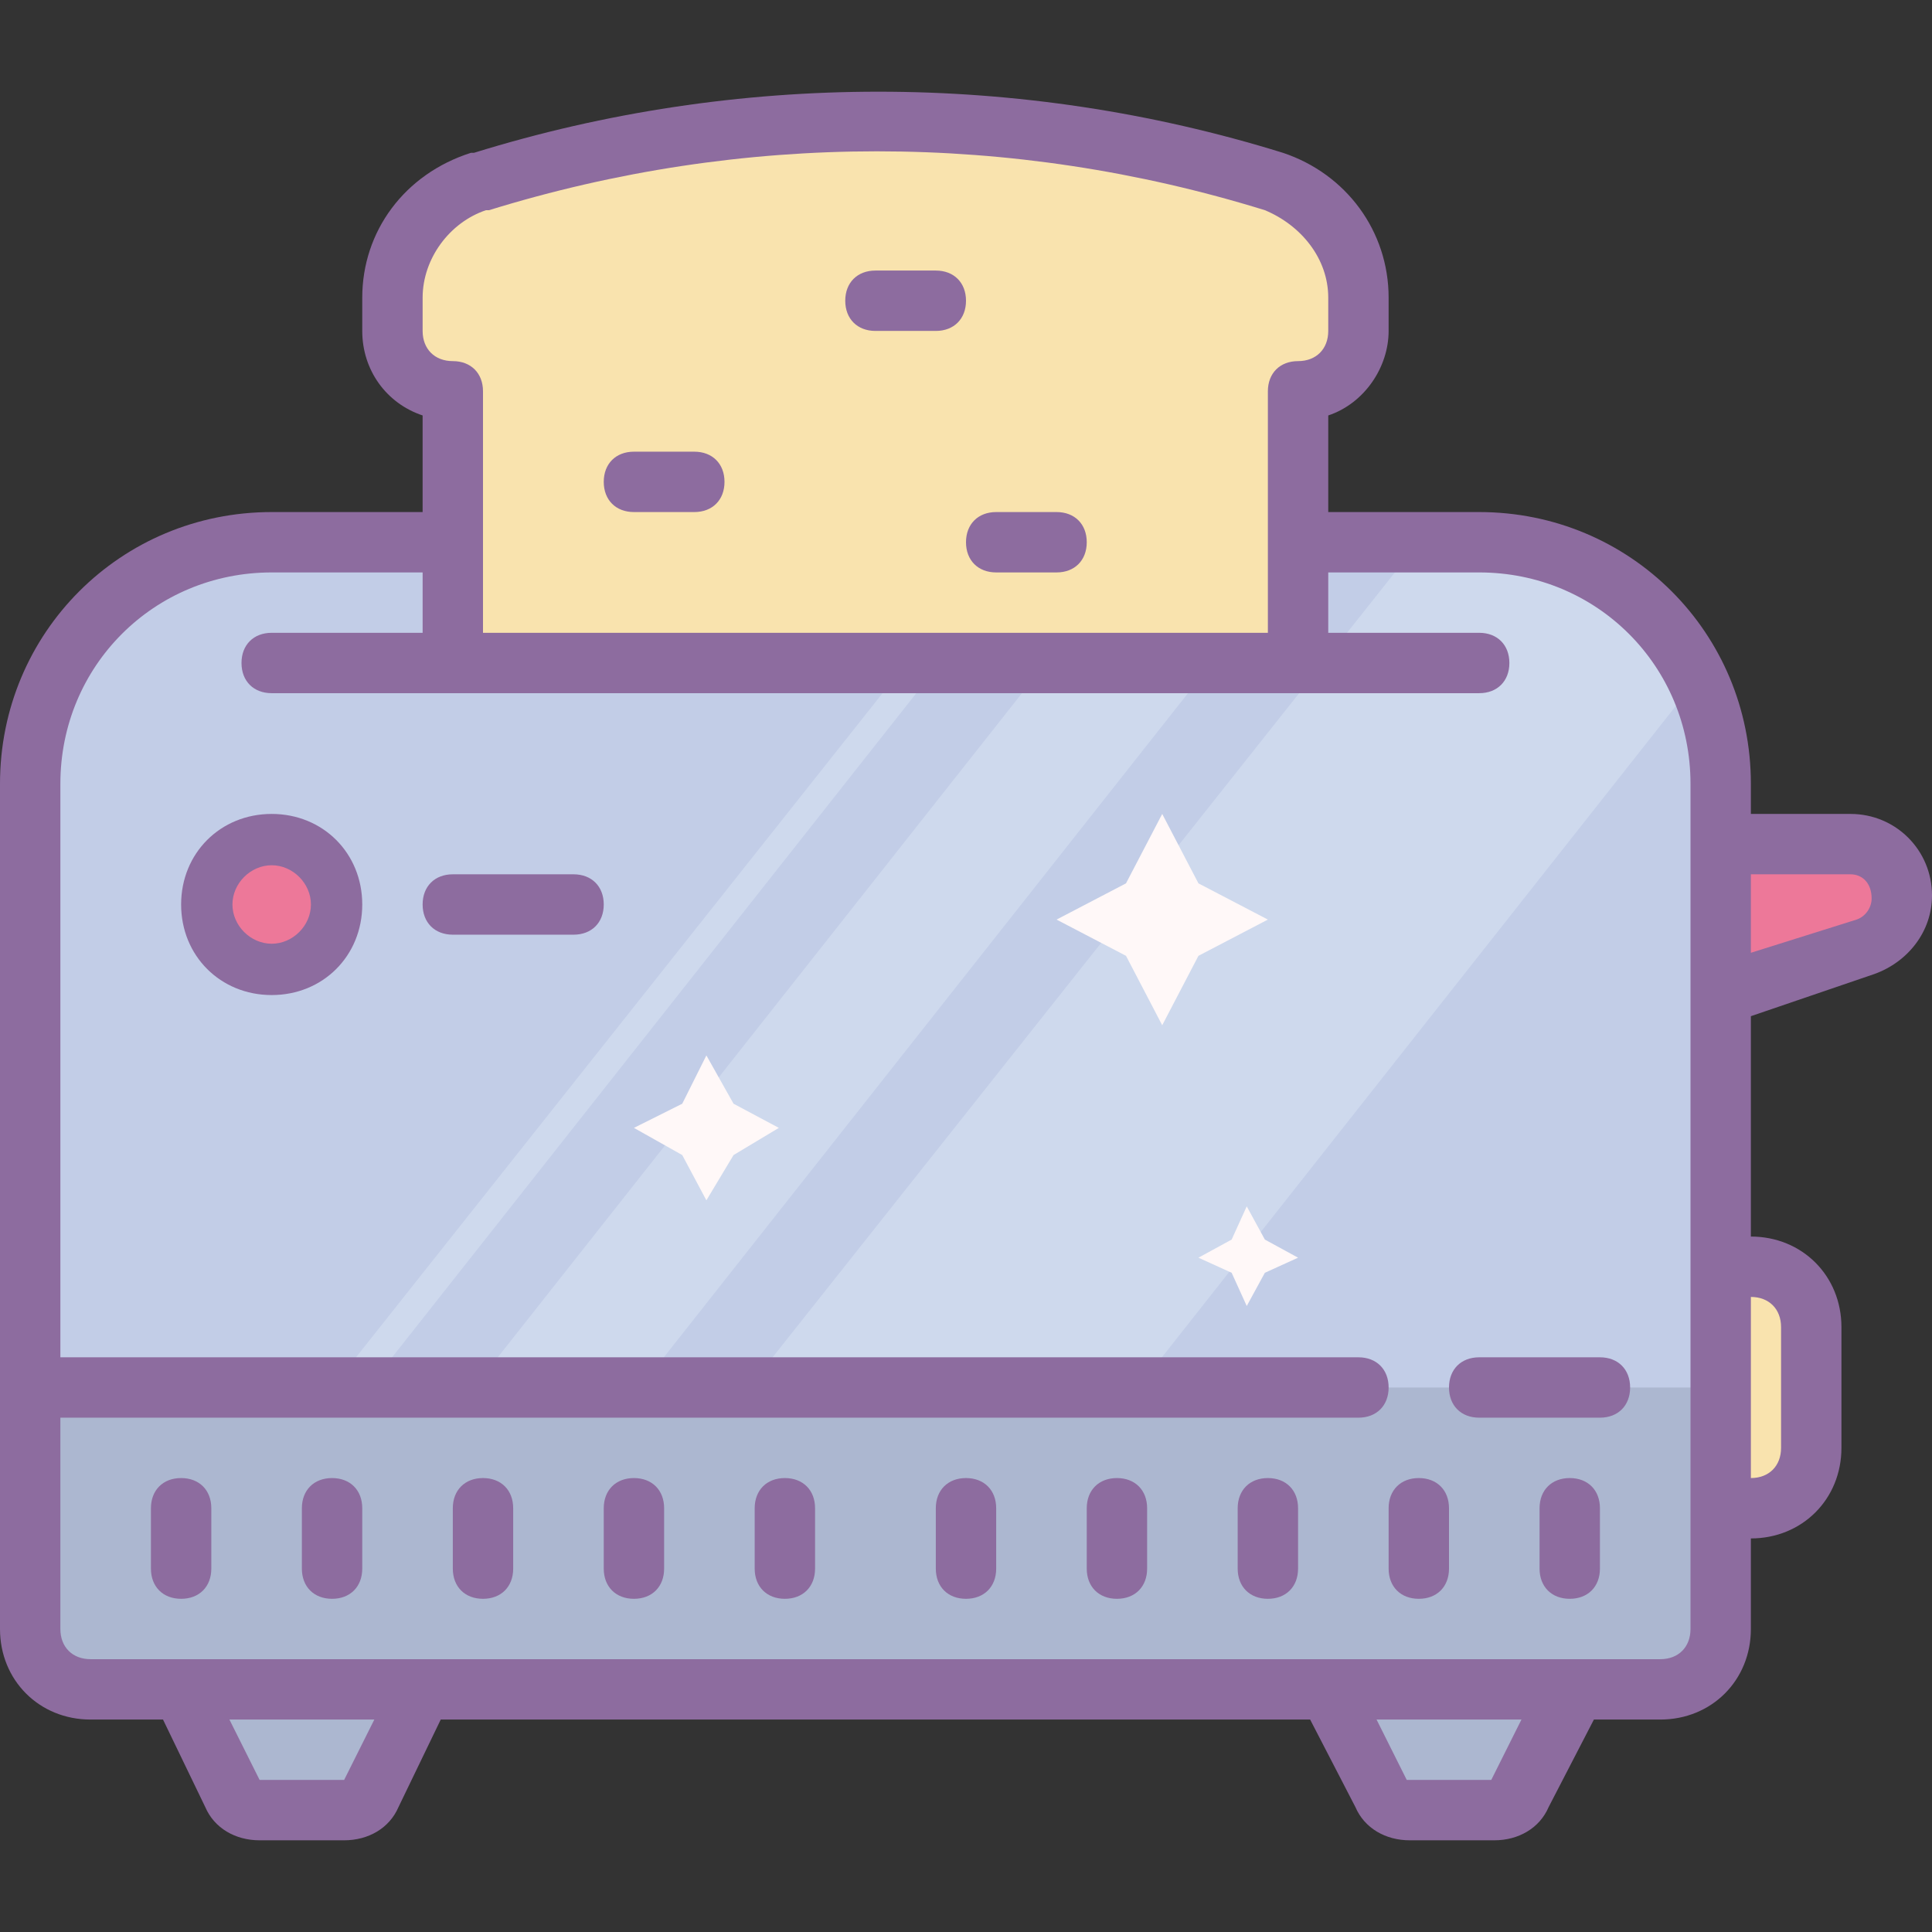 <?xml version="1.0" encoding="iso-8859-1"?>
<!-- Generator: Adobe Illustrator 19.0.0, SVG Export Plug-In . SVG Version: 6.00 Build 0)  -->
<svg version="1.1" id="Capa_1" xmlns="http://www.w3.org/2000/svg" xmlns:xlink="http://www.w3.org/1999/xlink" x="0px" y="0px"
	 viewBox="0 0 512 512" style="enable-background:new 0 0 512 512;" xml:space="preserve">
<rect x="0" y="0" width="512" height="512" fill="#333333" stroke="none"/>
<path style="fill:#ED7899;" d="M456,223.7h48l0,0v8c0,13.6-10.4,24-24,24h-24l0,0V223.7L456,223.7z"/>
<rect x="456" y="335.7" style="fill:#F9E3AE;" width="24" height="64"/>
<path style="fill:#C2CDE7;" d="M72,143.7h320c35.2,0,64,28.8,64,64v240l0,0H8l0,0v-240C8,172.5,36.8,143.7,72,143.7z"/>
<g>
	<polygon style="fill:#CED9ED;" points="301.6,367.7 198.4,367.7 376,143.7 409.6,143.7 451.2,178.1 	"/>
	<polygon style="fill:#CED9ED;" points="169.6,367.7 125.6,367.7 302.4,143.7 346.4,143.7 	"/>
	<polygon style="fill:#CED9ED;" points="97.6,367.7 88,367.7 265.6,143.7 274.4,143.7 	"/>
</g>
<polygon style="fill:#F9E3AE;" points="344,47.7 233.6,31.7 120,47.7 104,84.5 120,109.3 120,175.7 344,175.7 344,105.3 360,85.3 
	"/>
<g>
	<polygon style="fill:#ACB7D0;" points="96,479.7 64,479.7 56,447.7 104,447.7 	"/>
	<polygon style="fill:#ACB7D0;" points="400,479.7 368,479.7 360,447.7 408,447.7 	"/>
	<rect x="8" y="367.7" style="fill:#ACB7D0;" width="448" height="80"/>
</g>
<circle style="fill:#ED7899;" cx="72" cy="239.7" r="16"/>
<g>
	<polygon style="fill:#FFF8F8;" points="308,215.7 317.6,234.1 336,243.7 317.6,253.3 308,271.7 298.4,253.3 280,243.7 298.4,234.1 
			"/>
	<polygon style="fill:#FFF8F8;" points="187.2,279.7 194.4,292.5 206.4,298.9 194.4,306.1 187.2,318.1 180.8,306.1 168,298.9 
		180.8,292.5 	"/>
	<polygon style="fill:#FFF8F8;" points="330.4,319.7 335.2,328.5 344,333.3 335.2,337.3 330.4,346.1 326.4,337.3 317.6,333.3 
		326.4,328.5 	"/>
</g>
<g>
	<path style="fill:#8D6C9F;" d="M48,391.7c-4.8,0-8,3.2-8,8v16c0,4.8,3.2,8,8,8s8-3.2,8-8v-16C56,394.9,52.8,391.7,48,391.7z"/>
	<path style="fill:#8D6C9F;" d="M88,391.7c-4.8,0-8,3.2-8,8v16c0,4.8,3.2,8,8,8s8-3.2,8-8v-16C96,394.9,92.8,391.7,88,391.7z"/>
	<path style="fill:#8D6C9F;" d="M128,391.7c-4.8,0-8,3.2-8,8v16c0,4.8,3.2,8,8,8s8-3.2,8-8v-16C136,394.9,132.8,391.7,128,391.7z"/>
	<path style="fill:#8D6C9F;" d="M168,391.7c-4.8,0-8,3.2-8,8v16c0,4.8,3.2,8,8,8s8-3.2,8-8v-16C176,394.9,172.8,391.7,168,391.7z"/>
	<path style="fill:#8D6C9F;" d="M208,391.7c-4.8,0-8,3.2-8,8v16c0,4.8,3.2,8,8,8s8-3.2,8-8v-16C216,394.9,212.8,391.7,208,391.7z"/>
	<path style="fill:#8D6C9F;" d="M256,391.7c-4.8,0-8,3.2-8,8v16c0,4.8,3.2,8,8,8c4.8,0,8-3.2,8-8v-16
		C264,394.9,260.8,391.7,256,391.7z"/>
	<path style="fill:#8D6C9F;" d="M296,391.7c-4.8,0-8,3.2-8,8v16c0,4.8,3.2,8,8,8s8-3.2,8-8v-16C304,394.9,300.8,391.7,296,391.7z"/>
	<path style="fill:#8D6C9F;" d="M336,391.7c-4.8,0-8,3.2-8,8v16c0,4.8,3.2,8,8,8s8-3.2,8-8v-16C344,394.9,340.8,391.7,336,391.7z"/>
	<path style="fill:#8D6C9F;" d="M376,391.7c-4.8,0-8,3.2-8,8v16c0,4.8,3.2,8,8,8s8-3.2,8-8v-16C384,394.9,380.8,391.7,376,391.7z"/>
	<path style="fill:#8D6C9F;" d="M416,391.7c-4.8,0-8,3.2-8,8v16c0,4.8,3.2,8,8,8s8-3.2,8-8v-16C424,394.9,420.8,391.7,416,391.7z"/>
	<path style="fill:#8D6C9F;" d="M424,359.7h-32c-4.8,0-8,3.2-8,8s3.2,8,8,8h32c4.8,0,8-3.2,8-8S428.8,359.7,424,359.7z"/>
	<path style="fill:#8D6C9F;" d="M490.4,215.7H464v-8c0-40-32-72-72-72h-40v-25.6c9.6-3.2,16-12.8,16-22.4v-8.8
		c0-17.6-11.2-32.8-28-38.4c-69.6-21.6-144.8-21.6-214.4,0h-0.8C107.2,46.1,96,61.3,96,78.9v8.8c0,10.4,6.4,19.2,16,22.4v25.6H72
		c-40,0-72,32-72,72v224c0,13.6,10.4,24,24,24h19.2l11.2,23.2c2.4,5.6,8,8.8,14.4,8.8h22.4c6.4,0,12-3.2,14.4-8.8l11.2-23.2h230.4
		l12,23.2c2.4,5.6,8,8.8,14.4,8.8H396c6.4,0,12-3.2,14.4-8.8l12-23.2H440c13.6,0,24-10.4,24-24v-24c13.6,0,24-10.4,24-24v-32
		c0-13.6-10.4-24-24-24v-58.4l32.8-11.2c8.8-3.2,15.2-11.2,15.2-20.8l0,0C512,225.3,502.4,215.7,490.4,215.7L490.4,215.7z M112,78.9
		c0-10.4,7.2-20,16.8-23.2h0.8c67.2-20.8,138.4-20.8,205.6,0c9.6,4,16.8,12.8,16.8,23.2v8.8c0,4.8-3.2,8-8,8s-8,3.2-8,8v64H128v-64
		c0-4.8-3.2-8-8-8s-8-3.2-8-8V78.9z M91.2,471.7H68.8l-8-16h38.4L91.2,471.7z M395.2,471.7h-22.4l-8-16h38.4L395.2,471.7z
		 M472,351.7v32c0,4.8-3.2,8-8,8v-48C468.8,343.7,472,346.9,472,351.7z M448,343.7v88c0,4.8-3.2,8-8,8H24c-4.8,0-8-3.2-8-8v-56h344
		c4.8,0,8-3.2,8-8s-3.2-8-8-8H16v-152c0-31.2,24.8-56,56-56h40v16H72c-4.8,0-8,3.2-8,8s3.2,8,8,8h320c4.8,0,8-3.2,8-8s-3.2-8-8-8
		h-40v-16h40c31.2,0,56,24.8,56,56V343.7z M496,238.1c0,2.4-1.6,4.8-4,5.6l-28,8.8v-20.8h26.4C493.6,231.7,496,234.1,496,238.1
		C496,237.3,496,237.3,496,238.1L496,238.1z"/>
	<path style="fill:#8D6C9F;" d="M72,215.7c-13.6,0-24,10.4-24,24s10.4,24,24,24s24-10.4,24-24l0,0C96,226.1,85.6,215.7,72,215.7z
		 M72,250.1c-5.6,0-10.4-4.8-10.4-10.4c0-5.6,4.8-10.4,10.4-10.4s10.4,4.8,10.4,10.4C82.4,245.3,77.6,250.1,72,250.1L72,250.1z"/>
	<path style="fill:#8D6C9F;" d="M168,135.7h16c4.8,0,8-3.2,8-8c0-4.8-3.2-8-8-8h-16c-4.8,0-8,3.2-8,8
		C160,132.5,163.2,135.7,168,135.7z"/>
	<path style="fill:#8D6C9F;" d="M232,87.7h16c4.8,0,8-3.2,8-8s-3.2-8-8-8h-16c-4.8,0-8,3.2-8,8S227.2,87.7,232,87.7z"/>
	<path style="fill:#8D6C9F;" d="M152,231.7h-32c-4.8,0-8,3.2-8,8s3.2,8,8,8h32c4.8,0,8-3.2,8-8S156.8,231.7,152,231.7z"/>
	<path style="fill:#8D6C9F;" d="M264,151.7h16c4.8,0,8-3.2,8-8s-3.2-8-8-8h-16c-4.8,0-8,3.2-8,8S259.2,151.7,264,151.7z"/>
</g>
<g>
</g>
<g>
</g>
<g>
</g>
<g>
</g>
<g>
</g>
<g>
</g>
<g>
</g>
<g>
</g>
<g>
</g>
<g>
</g>
<g>
</g>
<g>
</g>
<g>
</g>
<g>
</g>
<g>
</g>
</svg>
